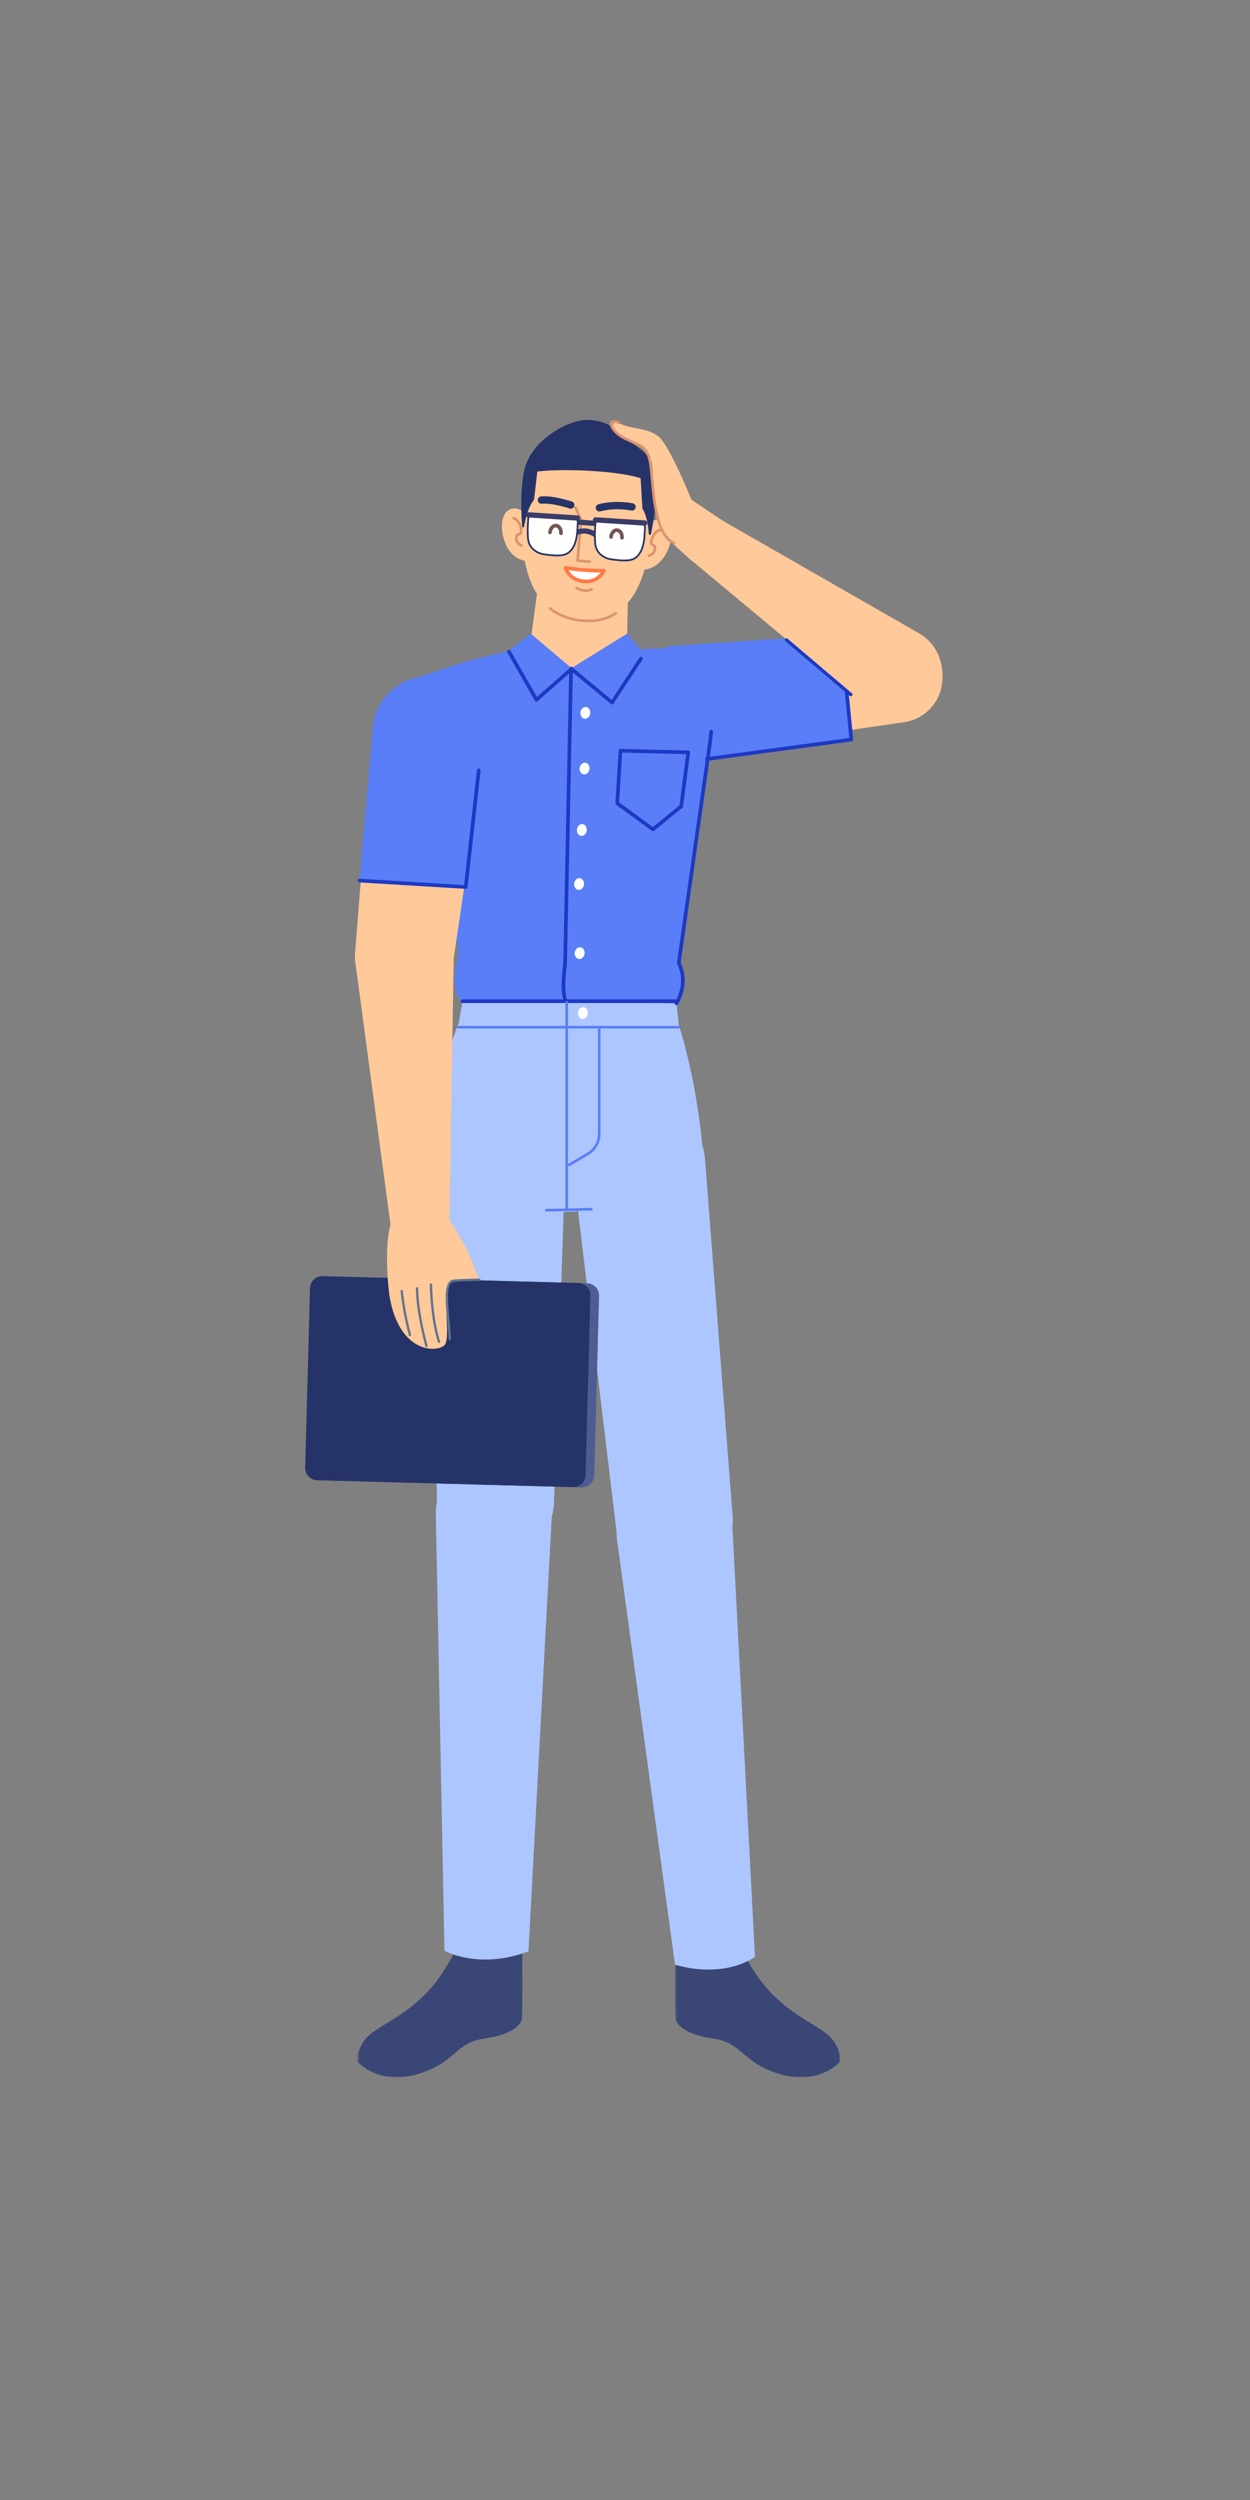 <?xml version="1.0" encoding="UTF-8"?>
<svg width="512px" height="1024px" viewBox="0 0 512 1024" version="1.1" xmlns="http://www.w3.org/2000/svg" xmlns:xlink="http://www.w3.org/1999/xlink">
    <rect x="0" y="0" width="512" height="1024" fill="#808080" stroke="none"/>
    <!-- Generator: Sketch 61.2 (89653) - https://sketch.com -->
    <title>2.人物组件/8.程序员/站立/摸后脑勺</title>
    <desc>Created with Sketch.</desc>
    <defs>
        <polygon id="path-1" points="0.454 0.143 68.142 0.143 68.142 59 0.454 59"></polygon>
        <polygon id="path-3" points="0.373 0.143 68.061 0.143 68.061 59 0.373 59"></polygon>
        <polygon id="path-5" points="1.462 1.19 124.653 1.19 124.653 51.311 1.462 51.311"></polygon>
    </defs>
    <g id="2.人物组件/8.程序员/站立/摸后脑勺" stroke="none" stroke-width="1" fill="none" fill-rule="evenodd">
        <path d="M217.511,261.266 L222.693,222.609 L257.517,226.985 L256.805,264.266 C256.59,275.526 247.01,284.324 235.772,283.581 C224.375,282.828 215.993,272.586 217.511,261.266" id="Fill-1" fill="#FFC999"></path>
        <path d="M266.185,214.332 C268.369,212.299 271.619,211.869 273.773,214.45 C277.243,218.61 273.095,233.214 263.164,233.334 C259.43,232.624 262.777,217.506 266.185,214.332" id="Fill-3" fill="#FFC999"></path>
        <path d="M270.475,216.493 C270.769,216.456 271.038,216.666 271.074,216.96 C271.107,217.225 270.941,217.468 270.693,217.541 L270.607,217.559 C270.526,217.569 270.348,217.614 270.107,217.717 C269.686,217.897 269.262,218.182 268.861,218.598 C268.137,219.348 267.576,220.435 267.25,221.93 C267.165,222.317 267.2,222.415 267.534,222.628 L267.767,222.77 C268.457,223.193 268.799,223.634 268.828,224.463 C268.872,225.755 268.306,226.741 267.359,227.427 C266.827,227.814 266.298,228.029 265.925,228.122 C265.637,228.194 265.346,228.018 265.274,227.73 C265.202,227.443 265.378,227.151 265.665,227.08 L265.757,227.053 C265.816,227.034 265.893,227.006 265.983,226.969 C266.238,226.865 266.493,226.729 266.729,226.558 C267.405,226.067 267.785,225.405 267.754,224.499 C267.742,224.136 267.642,223.973 267.321,223.759 L267.076,223.607 C266.299,223.136 265.993,222.652 266.2,221.701 C266.568,220.017 267.222,218.75 268.088,217.852 C268.957,216.951 269.845,216.571 270.475,216.493 Z" id="Stroke-5" fill="#DD936F" fill-rule="nonzero"></path>
        <path d="M215.101,210.523 C213.243,208.187 210.091,207.281 207.579,209.515 C203.53,213.113 205.465,228.17 215.268,229.763 C219.067,229.615 218.002,214.166 215.101,210.523" id="Fill-7" fill="#FFC999"></path>
        <path d="M210.558,211.742 C211.037,211.875 211.706,212.251 212.361,212.99 C213.285,214.033 213.883,215.526 214.014,217.528 C214.074,218.447 213.748,218.877 213.002,219.221 L212.699,219.351 C212.277,219.532 212.133,219.673 212.061,220.064 C211.887,221.004 212.207,221.745 212.869,222.344 C213.064,222.521 213.276,222.67 213.486,222.792 L213.646,222.879 C213.69,222.901 213.724,222.917 213.746,222.926 C214.02,223.04 214.149,223.354 214.036,223.628 C213.922,223.902 213.608,224.032 213.334,223.918 C213.024,223.79 212.587,223.537 212.149,223.14 C211.23,222.31 210.757,221.211 211.005,219.869 C211.141,219.129 211.495,218.736 212.115,218.437 L212.434,218.298 C212.912,218.098 212.971,218.032 212.942,217.598 C212.826,215.829 212.32,214.563 211.557,213.702 C211.26,213.367 210.945,213.119 210.634,212.944 C210.527,212.884 210.438,212.841 210.371,212.814 L210.27,212.777 C209.984,212.697 209.817,212.401 209.896,212.115 C209.967,211.861 210.209,211.701 210.463,211.724 L210.558,211.742 Z" id="Stroke-9" fill="#DD936F" fill-rule="nonzero"></path>
        <path d="M266.491,218.325 C264.5,245.033 253.415,255.467 237.692,254.294 C223.162,253.209 212.683,239.441 214.048,213.567 C215.089,193.827 220.969,179.957 243.431,181.634 C267.017,183.392 267.961,198.614 266.491,218.325" id="Fill-11" fill="#FFC999"></path>
        <path d="M224.89,248.855 C225.08,248.628 225.419,248.598 225.646,248.789 C228.958,251.567 233.846,253.327 238.796,253.696 C244.023,254.086 247.917,253.212 251.952,250.766 C252.206,250.613 252.536,250.694 252.69,250.947 C252.844,251.201 252.763,251.531 252.509,251.685 C248.278,254.249 244.161,255.173 238.716,254.767 C233.555,254.382 228.454,252.546 224.956,249.612 C224.729,249.421 224.699,249.083 224.89,248.855 Z" id="Stroke-13" fill="#DD936F" fill-rule="nonzero"></path>
        <path d="M218.734,204.692 C216.388,207.581 215.203,212.474 214.648,215.708 C214.571,216.155 213.922,216.129 213.883,215.676 C213.433,210.572 213.022,198.084 215.162,191.063 C218.525,180.02 232.663,171.828 240.697,172.004 C243.965,172.074 249.563,172.736 255.082,178.229 C260.849,183.971 264.575,183.656 268.201,191.63 C270.67,197.064 267.97,211.731 266.662,218.717 C266.561,219.251 265.783,219.21 265.742,218.669 C265.496,215.372 264.845,210.819 263.137,208.427 C262.925,204.056 262.379,195.855 262.379,195.855 C252.865,192.816 231.338,191.846 220.09,193.125 L218.734,204.692 Z" id="Fill-15" fill="#253368"></path>
        <path d="M247.297,206.074 C250.824,205.453 254.86,205.368 259.151,206.159 C259.966,206.309 260.505,207.091 260.354,207.906 C260.204,208.721 259.422,209.259 258.607,209.109 C254.696,208.388 251.014,208.466 247.817,209.029 C247.39,209.104 247.004,209.183 246.661,209.263 L246.282,209.355 L245.964,209.442 C245.173,209.687 244.332,209.244 244.087,208.453 C243.842,207.661 244.285,206.821 245.076,206.576 L245.342,206.499 C245.788,206.376 246.447,206.224 247.297,206.074 Z" id="Stroke-17" fill="#253368" fill-rule="nonzero"></path>
        <path d="M235.423,207.352 C235.661,207.239 235.941,207.318 236.088,207.525 L236.137,207.609 L238.513,212.656 C238.54,212.714 238.557,212.775 238.562,212.837 L238.563,212.932 L237.147,229.152 L241.662,229.502 C241.928,229.523 242.133,229.734 242.155,229.992 L242.155,230.079 C242.135,230.345 241.924,230.551 241.666,230.573 L241.579,230.573 L236.524,230.181 C236.256,230.161 236.049,229.947 236.03,229.687 L236.03,229.599 L237.479,212.982 L235.166,208.066 C235.053,207.828 235.132,207.548 235.339,207.401 L235.423,207.352 Z" id="Stroke-19" fill="#DD936F" fill-rule="nonzero"></path>
        <path d="M221.615,203.332 C222.908,203.208 224.406,203.276 226.079,203.503 C227.472,203.691 228.943,203.984 230.447,204.353 C231.209,204.54 231.943,204.738 232.634,204.937 L233.562,205.214 L234.228,205.427 C235.013,205.692 235.435,206.543 235.17,207.328 C234.905,208.113 234.055,208.535 233.27,208.27 L232.61,208.06 L232.283,207.961 C231.493,207.725 230.633,207.488 229.732,207.267 C228.325,206.921 226.954,206.649 225.677,206.476 C224.214,206.277 222.935,206.219 221.903,206.318 C221.078,206.398 220.345,205.794 220.266,204.969 C220.187,204.145 220.791,203.412 221.615,203.332 Z" id="Stroke-21" fill="#253368" fill-rule="nonzero"></path>
        <path d="M235.501,212.679 L244.768,213.369 C245.359,213.413 245.803,213.929 245.759,214.52 C245.718,215.072 245.267,215.496 244.726,215.514 L244.608,215.511 L235.341,214.821 C234.75,214.777 234.306,214.262 234.35,213.671 C234.391,213.119 234.843,212.695 235.384,212.677 L235.501,212.679 Z" id="Stroke-23" fill="#393C68" fill-rule="nonzero"></path>
        <path d="M235.964,217.062 C238.34,216.088 240.66,216.271 242.731,217.158 C243.384,217.439 243.867,217.725 244.151,217.934 C244.63,218.284 244.733,218.957 244.382,219.435 C244.031,219.913 243.359,220.017 242.881,219.666 C242.72,219.548 242.375,219.343 241.884,219.133 C240.303,218.455 238.563,218.318 236.779,219.049 C236.23,219.274 235.603,219.012 235.378,218.463 C235.153,217.914 235.415,217.287 235.964,217.062 Z" id="Stroke-25" fill="#393C68" fill-rule="nonzero"></path>
        <path d="M234.797,211.905 L218.6,210.443 C217.469,210.341 216.47,211.172 216.377,212.303 C216.202,214.413 216.014,217.808 216.301,220.752 C216.64,224.226 219.521,226.595 222.98,227.069 C227.3,227.661 231.194,228.017 233.365,225.944 C236.674,222.785 236.45,217.071 236.656,214.076 C236.731,212.975 235.894,212.004 234.797,211.905" id="Fill-27" fill="#FFFFFF"></path>
        <path d="M234.83,211.549 L218.633,210.087 L218.465,210.077 L218.317,210.079 C217.122,210.126 216.121,211.052 216.021,212.274 C215.767,215.322 215.701,218.284 215.945,220.787 C216.288,224.3 219.156,226.906 222.932,227.423 L224.099,227.576 C229.224,228.206 231.777,227.956 233.612,226.203 C235.121,224.762 236.018,222.759 236.489,220.218 L236.562,219.809 C236.721,218.876 236.802,218.066 236.877,216.764 L237.005,214.222 C237.007,214.181 237.01,214.14 237.013,214.1 C237.101,212.807 236.122,211.666 234.83,211.549 Z M218.422,210.792 L218.547,210.798 L234.765,212.262 C235.671,212.343 236.361,213.147 236.299,214.052 L236.251,214.926 L236.194,216.129 C236.101,217.972 236.013,218.864 235.786,220.088 C235.339,222.493 234.502,224.364 233.118,225.685 C231.374,227.351 228.714,227.494 223.029,226.714 C219.564,226.24 216.966,223.879 216.657,220.718 C216.419,218.267 216.484,215.342 216.734,212.333 C216.806,211.451 217.548,210.788 218.422,210.792 Z" id="Stroke-29" fill="#253368" fill-rule="nonzero"></path>
        <path d="M216.49,209.818 L236.614,211.103 C237.206,211.141 237.655,211.651 237.617,212.243 C237.582,212.796 237.135,213.224 236.594,213.248 L236.477,213.247 L216.353,211.961 C215.761,211.923 215.311,211.413 215.349,210.821 C215.385,210.268 215.832,209.84 216.372,209.816 L216.49,209.818 Z" id="Stroke-31" fill="#393C68" fill-rule="nonzero"></path>
        <path d="M227.811,214.547 C229.516,214.675 230.678,216.463 230.528,218.466 C230.497,218.88 230.137,219.189 229.724,219.159 C229.311,219.128 229.001,218.768 229.032,218.355 C229.126,217.102 228.475,216.101 227.699,216.043 C226.922,215.985 226.129,216.879 226.036,218.132 C226.005,218.545 225.645,218.855 225.232,218.824 C224.819,218.793 224.509,218.433 224.54,218.02 C224.684,216.083 226.013,214.526 227.642,214.54 L227.811,214.547 Z" id="Stroke-33" fill="#755654" fill-rule="nonzero"></path>
        <path d="M262.313,213.958 L246.116,212.495 C244.985,212.393 243.986,213.223 243.893,214.355 C243.718,216.466 243.532,219.86 243.818,222.805 C244.157,226.279 247.039,228.647 250.498,229.121 C254.818,229.714 258.71,230.069 260.882,227.996 C264.191,224.837 263.968,219.124 264.172,216.128 C264.248,215.027 263.411,214.057 262.313,213.958" id="Fill-35" fill="#FFFFFF"></path>
        <path d="M262.345,213.601 L246.148,212.139 L245.98,212.129 L245.832,212.131 C244.637,212.178 243.637,213.103 243.537,214.326 C243.284,217.365 243.218,220.335 243.462,222.839 C243.805,226.353 246.673,228.958 250.449,229.476 L251.236,229.58 C256.615,230.269 259.248,230.051 261.129,228.255 C262.638,226.815 263.535,224.811 264.006,222.271 L264.079,221.861 C264.249,220.86 264.331,220 264.409,218.527 L264.513,216.4 C264.518,216.314 264.523,216.232 264.529,216.153 C264.618,214.859 263.639,213.718 262.345,213.601 Z M245.937,212.844 L246.097,212.852 L262.281,214.314 C263.188,214.396 263.878,215.199 263.815,216.103 L263.775,216.8 L263.695,218.476 C263.608,220.121 263.517,220.984 263.303,222.14 C262.857,224.546 262.019,226.416 260.635,227.737 C258.89,229.403 256.231,229.546 250.546,228.767 C247.081,228.292 244.483,225.932 244.174,222.77 C243.936,220.317 244,217.385 244.25,214.385 C244.322,213.502 245.063,212.84 245.937,212.844 Z" id="Stroke-37" fill="#253368" fill-rule="nonzero"></path>
        <path d="M252.8,216.41 C254.504,216.538 255.666,218.326 255.518,220.33 C255.488,220.744 255.128,221.054 254.715,221.023 C254.302,220.993 253.992,220.633 254.022,220.22 C254.115,218.966 253.464,217.964 252.688,217.906 C251.911,217.848 251.119,218.742 251.026,219.995 C250.995,220.408 250.635,220.718 250.222,220.687 C249.809,220.656 249.499,220.297 249.53,219.884 C249.675,217.946 251.001,216.39 252.63,216.403 L252.8,216.41 Z" id="Stroke-39" fill="#755654" fill-rule="nonzero"></path>
        <path d="M244.005,211.87 L264.129,213.155 C264.721,213.193 265.17,213.704 265.132,214.296 C265.097,214.848 264.65,215.276 264.109,215.3 L263.992,215.299 L243.868,214.014 C243.276,213.976 242.827,213.465 242.865,212.873 C242.9,212.321 243.347,211.893 243.888,211.869 L244.005,211.87 Z" id="Stroke-41" fill="#393C68" fill-rule="nonzero"></path>
        <path d="M247.342,233.746 C239.134,233.879 231.619,232.573 231.619,232.573 C231.619,232.573 233.131,237.689 239.239,238.145 C245.347,238.6 247.342,233.746 247.342,233.746" id="Fill-43" fill="#FFFFFF"></path>
        <path d="M230.9,232.785 C231.137,233.585 231.71,234.733 232.748,235.879 C234.293,237.584 236.42,238.687 239.184,238.893 C242.18,239.116 244.531,238.185 246.269,236.499 C247.207,235.588 247.772,234.672 248.036,234.031 C248.241,233.532 247.869,232.987 247.33,232.996 C243.626,233.056 239.789,232.831 236.069,232.418 C234.912,232.29 233.851,232.153 232.911,232.015 L231.748,231.834 C231.2,231.738 230.743,232.252 230.9,232.785 Z M232.988,233.711 L232.88,233.526 L233.69,233.639 C234.38,233.731 235.12,233.822 235.904,233.909 L237.041,234.029 C239.701,234.295 242.407,234.463 245.077,234.498 L246.02,234.504 L245.948,234.605 C245.736,234.884 245.495,235.159 245.224,235.422 C243.783,236.82 241.847,237.587 239.295,237.397 C236.929,237.22 235.155,236.3 233.859,234.871 C233.521,234.498 233.232,234.107 232.988,233.711 Z" id="Stroke-45" fill="#FF7A46" fill-rule="nonzero"></path>
        <path d="M235.682,240.644 C235.829,240.386 236.157,240.295 236.415,240.442 L236.595,240.535 L236.689,240.581 C236.922,240.692 237.185,240.803 237.474,240.906 C238.659,241.333 239.868,241.504 240.971,241.281 C241.361,241.201 241.731,241.073 242.079,240.893 C242.342,240.756 242.666,240.858 242.803,241.122 C242.94,241.385 242.837,241.709 242.574,241.846 C242.135,242.074 241.671,242.235 241.184,242.333 C239.859,242.602 238.464,242.405 237.11,241.917 C236.554,241.717 236.131,241.516 235.885,241.376 C235.627,241.229 235.536,240.902 235.682,240.644 Z" id="Stroke-47" fill="#DD936F" fill-rule="nonzero"></path>
        <g id="分组" transform="translate(276, 791.858)">
            <mask id="mask-2" fill="white">
                <use xlink:href="#path-1"></use>
            </mask>
            <g id="Clip-50"></g>
            <path d="M39.02,56.136 C58.244,64.241 68.109,52.571 68.109,52.571 C68.109,52.571 68.655,48.488 65.291,43.923 C61.082,38.211 51.705,36.179 40.592,25.248 C32.052,16.851 26.421,3.783 26.421,3.783 C20.252,-5.319 0.587,5.519 0.587,5.519 C0.587,5.519 0.251,24.329 0.648,35.09 C0.648,35.09 1.361,41.015 16.112,43.134 C27.147,44.72 27.506,51.282 39.02,56.136" id="Fill-49" fill="#394676" mask="url(#mask-2)"></path>
        </g>
        <g id="分组" transform="translate(146, 791.858)">
            <mask id="mask-4" fill="white">
                <use xlink:href="#path-3"></use>
            </mask>
            <g id="Clip-52"></g>
            <path d="M29.496,56.136 C10.272,64.241 0.405,52.571 0.405,52.571 C0.405,52.571 -0.139,48.488 3.224,43.923 C7.434,38.211 16.809,36.179 27.924,25.248 C36.462,16.851 42.095,3.783 42.095,3.783 C48.264,-5.319 67.929,5.519 67.929,5.519 C67.929,5.519 68.264,24.329 67.866,35.09 C67.866,35.09 67.155,41.015 52.404,43.134 C41.367,44.72 41.009,51.282 29.496,56.136" id="Fill-51" fill="#394676" mask="url(#mask-4)"></path>
        </g>
        <g id="分组" transform="translate(261.5, 256.858)">
            <mask id="mask-6" fill="white">
                <use xlink:href="#path-5"></use>
            </mask>
            <g id="Clip-54"></g>
            <path d="M124.525,18.099 L124.525,18.099 C125.689,28.265 118.794,37.476 108.936,38.922 L25.932,51.089 C14.038,52.832 3.015,44.109 1.611,31.842 C0.204,19.574 8.974,8.639 20.961,7.712 L104.619,1.244 C114.555,0.476 123.36,7.934 124.525,18.099" id="Fill-53" fill="#FFC999" mask="url(#mask-6)"></path>
        </g>
        <path d="M348.713,302.929 L289.777,310.763 C276.781,312.675 264.784,303.441 263.306,290.388 C261.829,277.335 262.951,265.574 276.046,264.531 L342.967,259.997 L348.713,302.929 Z" id="Fill-55" fill="#597EF7"></path>
        <path d="M278.031,394.387 L294.574,273.026 C292.063,270.466 282.981,264.263 262.656,265.97 C255.9,266.537 240.132,274.931 233.031,275.078 C228.228,275.177 213.564,265.504 209.598,266.375 C186.51,271.442 179.752,274.822 167.365,278.762 L187.956,390.472 C187.956,390.472 181.666,411.427 193.488,411.746 C284.68,414.202 272.502,413.029 272.502,413.029 C272.502,413.029 283.737,410.795 278.031,394.387" id="Fill-57" fill="#597EF7"></path>
        <polygon id="Fill-59" fill="#597EF7" points="217.378 259.53 208.472 266.375 219.734 286.647 234.221 273.762"></polygon>
        <path d="M208.101,266.287 C208.43,266.099 208.843,266.188 209.067,266.481 L209.124,266.566 L219.929,285.475 L233.728,273.322 C234.01,273.073 234.427,273.075 234.707,273.311 L234.786,273.389 C235.035,273.671 235.033,274.089 234.797,274.368 L234.719,274.447 L220.23,287.209 C219.901,287.499 219.403,287.443 219.143,287.108 L219.084,287.019 L207.822,267.31 C207.616,266.951 207.741,266.492 208.101,266.287 Z" id="Stroke-61" fill="#1D39C4" fill-rule="nonzero"></path>
        <polygon id="Fill-63" fill="#597EF7" points="256.854 259.53 263.241 267.077 250.143 287.774 233.914 273.755"></polygon>
        <path d="M261.904,269.342 C262.132,268.996 262.597,268.899 262.943,269.127 C263.258,269.333 263.366,269.736 263.212,270.068 L263.158,270.165 L251.332,288.185 C251.108,288.527 250.656,288.621 250.317,288.415 L250.227,288.351 L234.625,275.445 L232.209,394.966 L232.107,395.708 L232.014,396.453 C231.968,396.84 231.922,397.249 231.879,397.675 C231.687,399.555 231.566,401.426 231.549,403.168 C231.518,406.576 231.902,409.081 232.723,410.176 C232.972,410.507 232.905,410.978 232.573,411.226 C232.242,411.475 231.772,411.408 231.523,411.076 C230.435,409.625 230.015,406.887 230.049,403.154 C230.066,401.361 230.19,399.445 230.387,397.523 L230.478,396.678 C230.509,396.405 230.54,396.141 230.572,395.887 L230.704,394.912 C230.707,394.893 230.71,394.878 230.712,394.866 L230.718,394.839 L233.157,273.862 C233.169,273.269 233.822,272.937 234.302,273.239 L234.385,273.299 L250.537,286.661 L261.904,269.342 Z" id="Stroke-65" fill="#1D39C4" fill-rule="nonzero"></path>
        <path d="M237.755,291.715 C237.573,293.038 238.322,294.234 239.424,294.384 C240.529,294.534 241.57,293.583 241.75,292.26 C241.929,290.935 241.181,289.741 240.078,289.59 C238.975,289.44 237.935,290.391 237.755,291.715" id="Fill-67" fill="#FFFFFF"></path>
        <path d="M237.446,314.526 C237.266,315.85 238.014,317.044 239.117,317.194 C240.221,317.344 241.261,316.395 241.44,315.07 C241.622,313.746 240.874,312.552 239.771,312.4 C238.667,312.25 237.626,313.203 237.446,314.526" id="Fill-69" fill="#FFFFFF"></path>
        <path d="M236.32,339.687 C236.139,341.011 236.888,342.205 237.99,342.355 C239.095,342.505 240.134,341.556 240.315,340.231 C240.495,338.907 239.747,337.713 238.644,337.561 C237.541,337.411 236.501,338.364 236.32,339.687" id="Fill-71" fill="#FFFFFF"></path>
        <path d="M235.43,390.133 C235.25,391.457 235.999,392.651 237.101,392.801 C238.205,392.953 239.245,392.002 239.425,390.678 C239.605,389.353 238.858,388.159 237.755,388.007 C236.651,387.858 235.61,388.81 235.43,390.133" id="Fill-73" fill="#FFFFFF"></path>
        <path d="M235.195,361.833 C235.014,363.156 235.762,364.351 236.864,364.501 C237.968,364.651 239.009,363.7 239.189,362.377 C239.369,361.053 238.62,359.859 237.518,359.707 C236.414,359.557 235.375,360.51 235.195,361.833" id="Fill-75" fill="#FFFFFF"></path>
        <path d="M281.934,307.43 L254.157,306.737 C253.753,306.727 253.414,307.038 253.389,307.441 L252.072,328.971 C252.057,329.226 252.172,329.471 252.378,329.622 L267.02,340.32 C267.296,340.522 267.672,340.512 267.937,340.296 L279.497,330.852 C279.645,330.731 279.742,330.558 279.767,330.368 L282.659,308.278 C282.716,307.836 282.379,307.442 281.934,307.43 Z M254.842,308.254 L281.063,308.908 L278.318,329.877 L267.435,338.767 L253.594,328.653 L254.842,308.254 Z" id="Stroke-77" fill="#1D39C4" fill-rule="nonzero"></path>
        <polygon id="Fill-79" fill="#ADC6FF" points="278.267 421.682 187.647 420.742 189.434 410.087 277.055 410.947"></polygon>
        <path d="M188.385,417.762 C188.385,417.762 176.316,444.786 177.56,479.805 C192.918,489.935 223.781,495.714 223.781,495.714 C226.082,496.908 239.864,496.294 242.196,495.281 C242.196,495.281 284.238,482.459 288.213,476.089 C285.956,443.074 278.121,420.178 278.121,420.178" id="Fill-81" fill="#ADC6FF"></path>
        <path d="M236.765,414.683 C236.585,416.008 237.332,417.202 238.436,417.353 C239.54,417.503 240.579,416.552 240.759,415.228 C240.939,413.903 240.191,412.709 239.088,412.558 C237.984,412.408 236.945,413.36 236.765,414.683" id="Fill-83" fill="#FFFFFF"></path>
        <path d="M163.297,411.846 L163.297,411.846 C152.479,410.624 144.58,401.043 145.444,390.191 L152.704,298.802 C153.743,285.707 165.424,276.077 178.477,277.553 C191.53,279.029 200.765,291.023 198.856,304.019 L185.533,394.722 C183.952,405.494 174.113,413.069 163.297,411.846" id="Fill-85" fill="#FFC999"></path>
        <path d="M200.218,304.992 C202.129,291.995 191.53,278.465 178.477,276.991 C165.424,275.515 153.743,285.145 152.704,298.24 L147.233,360.557 C147.233,360.557 189.346,363.187 190.744,363.187 L200.218,304.992 Z" id="Fill-87" fill="#597EF7"></path>
        <path d="M202.855,638.465 L202.855,638.465 C189.879,638.412 179.29,628.059 178.948,615.085 L177.604,468.438 C177.463,453.111 190.054,440.718 205.378,441.102 C220.423,441.478 232.278,454.044 231.781,469.086 L226.942,615.459 C226.402,628.354 215.763,638.517 202.855,638.465" id="Fill-89" fill="#ADC6FF"></path>
        <path d="M216.462,799.281 L226.004,621.081 C226.757,607.378 215.783,595.888 202.059,596.01 C188.81,596.13 178.217,607.06 178.511,620.307 L182.051,798.982 C182.051,798.982 195.774,806.991 216.462,799.281" id="Fill-91" fill="#ADC6FF"></path>
        <path d="M278.3,646.502 L278.3,646.502 C291.226,645.33 300.88,634.1 300.1,621.146 L288.784,474.93 C287.602,459.648 273.989,448.388 258.757,450.093 C243.799,451.766 233.072,465.308 234.866,480.251 L252.32,625.659 C253.969,638.462 265.447,647.667 278.3,646.502" id="Fill-93" fill="#ADC6FF"></path>
        <path d="M276.483,804.774 L252.775,631.008 C250.843,617.421 260.785,605.026 274.467,603.964 C287.677,602.938 299.176,612.913 300.024,626.137 L309.241,801.465 C309.241,801.465 297.759,810.669 276.483,804.774" id="Fill-95" fill="#ADC6FF"></path>
        <path d="M302.243,217.451 L283.226,204.713 C283.226,204.713 274.207,182.204 269.653,178.702 C265.099,175.201 259.166,175.885 254.156,173.638 C249.148,171.391 250.267,176.914 256.52,180.04 C262.774,183.164 265.318,182.81 266.836,189.19 C268.354,195.568 266.051,218.32 275.237,222.37 C278.513,225.382 281.087,227.681 283.102,229.435 C287.5,233.261 294.317,232.676 297.782,227.99 C297.868,227.878 297.952,227.764 298.034,227.647 C301.609,222.662 307.678,220.297 302.243,217.451" id="Fill-97" fill="#FFC999"></path>
        <path d="M249.931,174.483 C249.298,172.313 251.023,171.452 253.709,172.658 C253.979,172.78 254.1,173.097 253.979,173.368 C253.857,173.638 253.54,173.759 253.269,173.638 C251.298,172.753 250.641,173.081 250.962,174.182 C251.41,175.715 253.364,177.705 256.092,179.068 L256.559,179.296 C258.131,180.048 261.067,181.344 261.291,181.452 C264.34,182.917 265.659,184.47 266.608,188.236 L266.691,188.574 C266.929,189.574 267.113,190.928 267.326,193.104 L267.879,199.146 L268.007,200.428 C268.178,202.09 268.355,203.569 268.557,204.994 L268.703,205.985 C270.057,214.781 272.373,220.245 276.263,221.96 C276.534,222.08 276.657,222.397 276.537,222.668 C276.418,222.939 276.101,223.062 275.829,222.943 C271.323,220.956 268.875,214.882 267.494,205.145 C267.29,203.705 267.111,202.214 266.939,200.54 L266.671,197.746 L266.329,193.96 C266.089,191.384 265.895,189.868 265.646,188.823 C264.792,185.239 263.741,183.872 261.08,182.544 L260.738,182.379 C260.13,182.104 256.901,180.674 255.611,180.029 C252.638,178.542 250.473,176.338 249.931,174.483 Z" id="Stroke-99" fill="#DD936F" fill-rule="nonzero"></path>
        <path d="M291.407,298.951 C291.818,298.998 292.114,299.37 292.067,299.782 L291.717,302.784 L291.426,305.143 C290.602,311.37 284.785,351.869 279.756,387.515 L278.803,394.271 L278.894,394.468 C281.01,399.181 280.825,403.898 279.207,408.218 L279.064,408.587 C278.766,409.342 278.445,410.019 278.124,410.609 L277.966,410.892 C277.844,411.105 277.746,411.264 277.678,411.365 C277.448,411.709 276.982,411.801 276.638,411.57 C276.294,411.339 276.202,410.873 276.432,410.529 L276.554,410.335 C276.622,410.222 276.708,410.074 276.806,409.892 C277.1,409.353 277.394,408.731 277.669,408.036 C279.326,403.85 279.529,399.271 277.353,394.71 C277.29,394.577 277.267,394.428 277.288,394.283 L289.296,309.602 C289.671,306.929 289.917,305.142 290.002,304.455 L290.338,301.67 C290.414,301.03 290.492,300.351 290.577,299.611 C290.62,299.234 290.936,298.954 291.305,298.947 L291.407,298.951 Z" id="Stroke-101" fill="#1D39C4" fill-rule="nonzero"></path>
        <path d="M238.24,609.222 L133.46,606.4 C130.685,606.325 128.494,604.014 128.569,601.236 L130.549,527.7 C130.624,524.923 132.935,522.732 135.712,522.807 L240.491,525.628 C243.268,525.703 245.458,528.015 245.384,530.793 L243.403,604.329 C243.329,607.105 241.018,609.297 238.24,609.222" id="Fill-103" fill="#4E5C93"></path>
        <path d="M234.673,609.126 L129.893,606.304 C127.118,606.229 124.927,603.918 125.002,601.14 L126.982,527.604 C127.057,524.827 129.368,522.636 132.145,522.711 L236.924,525.532 C239.702,525.607 241.891,527.919 241.817,530.697 L239.836,604.233 C239.762,607.009 237.451,609.201 234.673,609.126" id="Fill-105" fill="#253368"></path>
        <path d="M185.904,524.579 C182.571,525.68 183.354,528.63 182.923,535.926 C182.653,540.485 183.766,546.431 182.568,550.187 C181.333,554.061 163.51,556.043 159.481,530.478 C159.481,530.478 155.469,500.733 163.789,494.94 C171.325,489.695 184.257,500.07 184.257,500.07 C184.257,500.07 186.702,503.361 191.578,512.457 L196.272,524.156 L185.904,524.579 Z" id="Fill-107" fill="#FFC999"></path>
        <path d="M176.494,525.678 C176.76,525.675 176.977,525.887 176.981,526.152 L176.989,526.513 C176.996,526.81 177.007,527.155 177.022,527.544 C177.063,528.655 177.128,529.894 177.221,531.229 C177.485,535.04 177.918,538.851 178.558,542.404 C179.03,545.021 179.598,547.398 180.27,549.478 C180.351,549.731 180.213,550.001 179.961,550.083 C179.708,550.164 179.438,550.026 179.356,549.773 C178.67,547.649 178.092,545.231 177.614,542.574 C176.966,538.983 176.529,535.139 176.263,531.295 L176.19,530.166 C176.145,529.431 176.11,528.729 176.082,528.068 L176.043,527.024 L176.021,526.165 C176.018,525.9 176.229,525.682 176.494,525.678 Z" id="Stroke-109" fill="#607491" fill-rule="nonzero"></path>
        <path d="M170.826,527.216 C171.091,527.215 171.306,527.43 171.307,527.695 C171.31,529.731 171.478,532.033 171.791,534.551 C172.126,537.252 172.618,540.126 173.226,543.077 C173.586,544.829 173.969,546.518 174.355,548.102 L174.548,548.885 C174.705,549.516 174.852,550.083 174.983,550.577 L175.147,551.184 C175.218,551.44 175.069,551.704 174.814,551.776 C174.558,551.847 174.294,551.698 174.222,551.443 L174.055,550.824 L173.71,549.491 L173.616,549.117 C173.162,547.3 172.709,545.328 172.285,543.271 C171.673,540.297 171.177,537.398 170.838,534.669 C170.521,532.115 170.35,529.776 170.347,527.697 C170.346,527.432 170.561,527.216 170.826,527.216 Z" id="Stroke-111" fill="#607491" fill-rule="nonzero"></path>
        <path d="M164.508,528.31 C164.772,528.287 165.005,528.483 165.028,528.747 L165.118,529.638 C165.138,529.821 165.16,530.016 165.184,530.223 C165.322,531.409 165.501,532.741 165.726,534.191 C166.367,538.332 167.244,542.576 168.39,546.679 C168.461,546.934 168.312,547.199 168.057,547.27 C167.801,547.342 167.536,547.192 167.465,546.937 C166.308,542.794 165.424,538.514 164.777,534.338 L164.594,533.114 C164.479,532.319 164.379,531.564 164.293,530.856 L164.163,529.742 L164.071,528.83 C164.048,528.566 164.244,528.333 164.508,528.31 Z" id="Stroke-113" fill="#607491" fill-rule="nonzero"></path>
        <path d="M184.083,500.38 L160.044,502.321 L145.851,396.42 C144.485,385.054 152.891,374.851 164.307,374.019 C175.725,373.186 185.523,382.063 185.819,393.507 L184.083,500.38 Z" id="Fill-115" fill="#FFC999"></path>
        <path d="M196.752,524.146 C196.757,524.411 196.547,524.63 196.282,524.636 L194.585,524.676 C193.567,524.702 192.549,524.731 191.575,524.763 L189.201,524.851 C187.679,524.916 186.557,524.985 185.96,525.056 C183.284,525.372 183.031,529.219 184.125,540.978 L184.41,544.068 C184.562,545.789 184.665,547.161 184.736,548.472 C184.751,548.737 184.548,548.963 184.283,548.977 C184.018,548.992 183.792,548.789 183.778,548.524 L183.736,547.807 C183.676,546.839 183.598,545.809 183.494,544.609 L182.939,538.551 C182.554,534.204 182.467,532.176 182.59,530.002 C182.796,526.382 183.761,524.349 185.848,524.102 L186.283,524.059 C187.162,523.981 188.599,523.909 190.464,523.841 L192.283,523.78 L194.89,523.708 L196.262,523.676 C196.527,523.671 196.746,523.881 196.752,524.146 Z" id="Stroke-117" fill="#607491" fill-rule="nonzero"></path>
        <path d="M196.089,314.751 L196.191,314.755 C196.568,314.797 196.849,315.113 196.857,315.482 L196.853,315.584 L191.514,363.404 C191.474,363.768 191.178,364.044 190.822,364.069 L190.724,364.069 L147.213,361.44 C146.8,361.415 146.485,361.059 146.51,360.646 C146.533,360.267 146.833,359.971 147.202,359.943 L147.304,359.943 L190.102,362.529 L195.362,315.417 C195.4,315.074 195.664,314.811 195.99,314.76 L196.089,314.751 Z" id="Stroke-119" fill="#1D39C4" fill-rule="nonzero"></path>
        <path d="M346.081,276.144 C346.459,276.107 346.799,276.357 346.884,276.716 L346.901,276.817 L349.46,302.855 C349.496,303.224 349.259,303.558 348.911,303.652 L348.814,303.672 L289.712,311.641 C289.302,311.697 288.924,311.409 288.869,310.998 C288.818,310.622 289.056,310.273 289.412,310.175 L289.512,310.155 L347.896,302.282 L345.408,276.964 C345.371,276.586 345.621,276.246 345.98,276.161 L346.081,276.144 Z" id="Stroke-121" fill="#1D39C4" fill-rule="nonzero"></path>
        <path d="M281.841,228.382 L292.255,211.123 L376.563,259.469 C385.591,264.646 388.648,276.654 383.275,285.832 C377.902,295.01 366.277,297.637 357.753,291.599 L281.841,228.382 Z" id="Fill-123" fill="#FFC999"></path>
        <path d="M321.588,261.676 C321.809,261.414 322.184,261.359 322.468,261.53 L322.559,261.596 L348.946,283.974 C349.236,284.221 349.272,284.655 349.026,284.946 C348.804,285.207 348.43,285.262 348.145,285.091 L348.054,285.026 L321.668,262.647 C321.377,262.401 321.341,261.966 321.588,261.676 Z" id="Stroke-125" fill="#1D39C4" fill-rule="nonzero"></path>
        <path d="M278.121,420.205 C278.418,420.205 278.658,420.445 278.658,420.742 C278.658,421.009 278.463,421.23 278.208,421.272 L278.121,421.279 L187.647,421.279 C187.35,421.279 187.11,421.038 187.11,420.742 C187.11,420.475 187.305,420.253 187.56,420.212 L187.647,420.205 L278.121,420.205 Z" id="Stroke-127" fill="#597EF7" fill-rule="nonzero"></path>
        <path d="M277.003,409.337 C277.417,409.337 277.753,409.673 277.753,410.087 C277.753,410.467 277.47,410.781 277.104,410.83 L277.003,410.837 L189.434,410.837 C189.02,410.837 188.684,410.501 188.684,410.087 C188.684,409.707 188.966,409.394 189.332,409.344 L189.434,409.337 L277.003,409.337 Z" id="Stroke-129" fill="#1D39C4" fill-rule="nonzero"></path>
        <path d="M232.123,410.088 C232.39,410.088 232.611,410.283 232.653,410.538 L232.66,410.625 L232.66,495.564 C232.66,495.861 232.419,496.101 232.123,496.101 C231.856,496.101 231.634,495.907 231.593,495.652 L231.586,495.564 L231.586,410.625 C231.586,410.329 231.826,410.088 232.123,410.088 Z" id="Stroke-131" fill="#597EF7" fill-rule="nonzero"></path>
        <path d="M242.183,494.744 C242.48,494.737 242.726,494.972 242.733,495.268 C242.739,495.535 242.55,495.761 242.295,495.809 L242.208,495.818 L223.793,496.25 C223.496,496.257 223.251,496.022 223.243,495.726 C223.237,495.459 223.427,495.233 223.681,495.185 L223.768,495.176 L242.183,494.744 Z" id="Stroke-133" fill="#597EF7" fill-rule="nonzero"></path>
        <path d="M245.448,421.259 C245.715,421.259 245.937,421.453 245.978,421.708 L245.985,421.796 L245.985,464.466 C245.985,467.883 244.235,471.054 241.364,472.877 L241.091,473.043 L233.333,477.629 C233.078,477.78 232.748,477.695 232.598,477.44 C232.463,477.213 232.515,476.927 232.708,476.761 L232.787,476.704 L240.545,472.119 C243.163,470.572 244.803,467.796 244.906,464.77 L244.911,464.466 L244.911,421.796 C244.911,421.499 245.152,421.259 245.448,421.259 Z" id="Stroke-135" fill="#597EF7" fill-rule="nonzero"></path>
    </g>
</svg>
